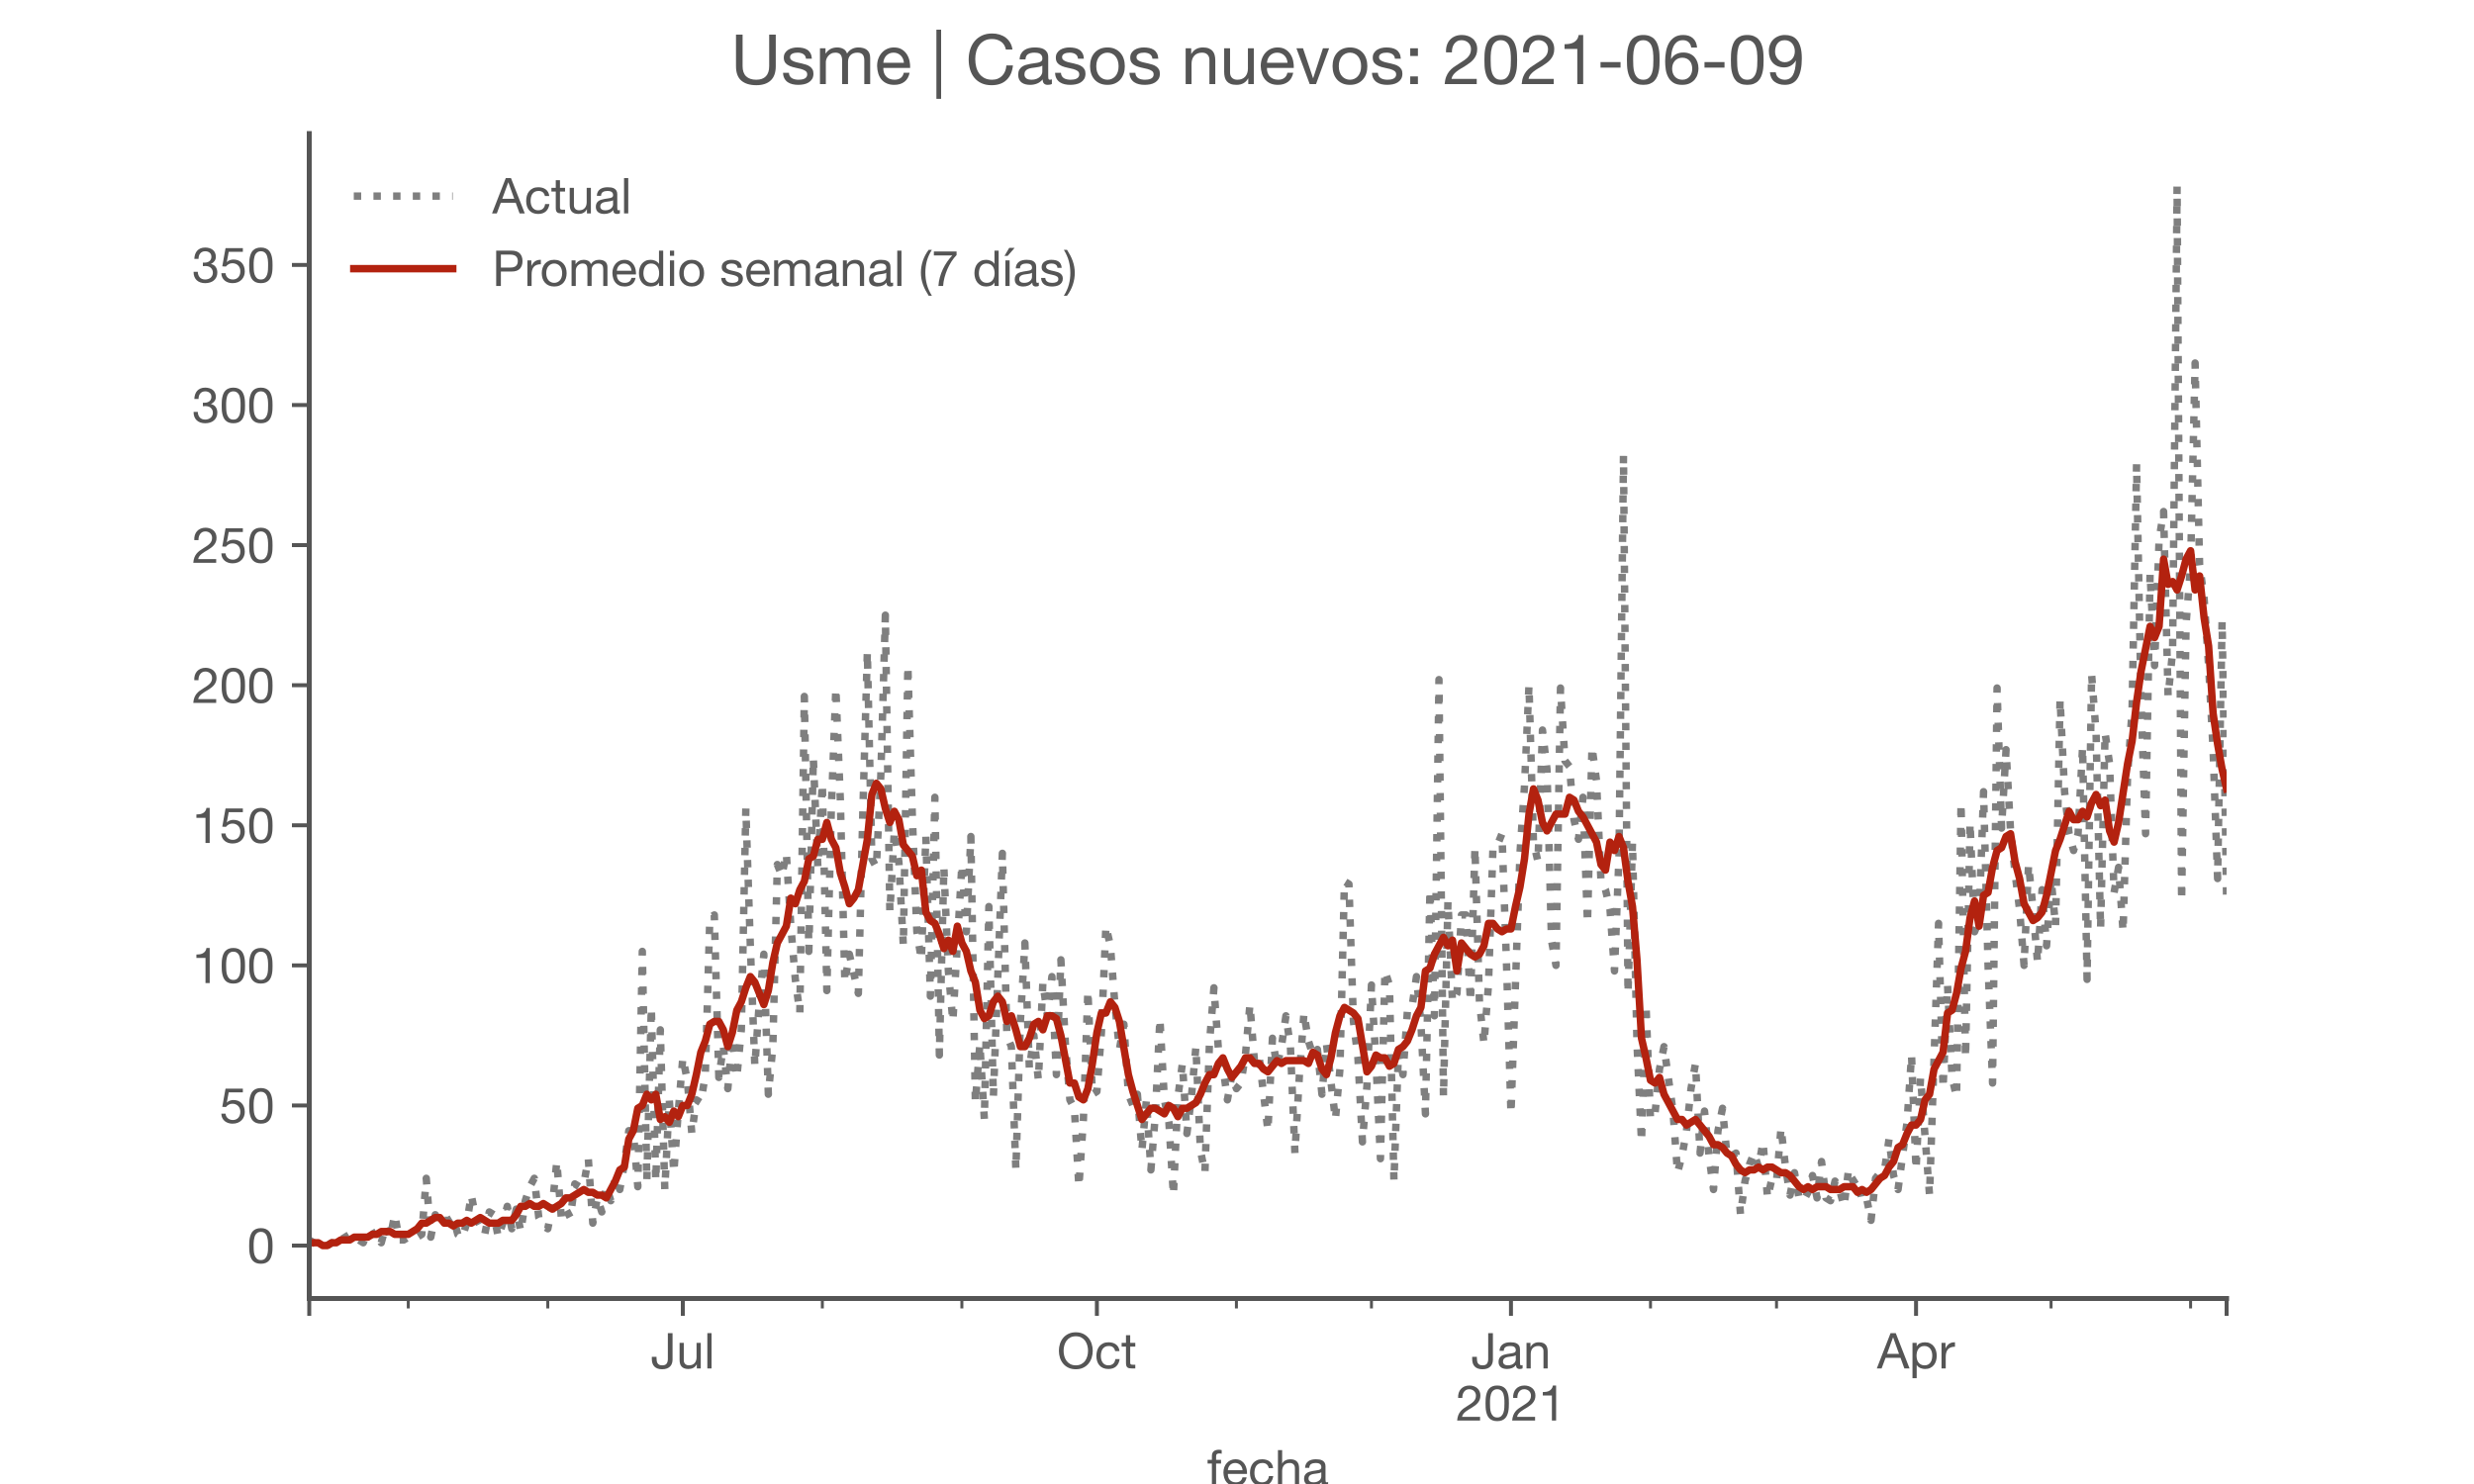 <?xml version="1.0" encoding="utf-8" standalone="no"?>
<!DOCTYPE svg PUBLIC "-//W3C//DTD SVG 1.1//EN"
  "http://www.w3.org/Graphics/SVG/1.1/DTD/svg11.dtd">
<!-- Created with matplotlib (https://matplotlib.org/) -->
<svg height="300pt" version="1.1" viewBox="0 0 500 300" width="500pt" xmlns="http://www.w3.org/2000/svg" xmlns:xlink="http://www.w3.org/1999/xlink">
 <defs>
  <style type="text/css">*{stroke-linecap:butt;stroke-linejoin:round;}</style>
 </defs>
 <g id="figure_1">
  <g id="patch_1">
   <path d="M 0 300 
L 500 300 
L 500 0 
L 0 0 
z
" style="fill:#ffffff;"/>
  </g>
  <g id="axes_1">
   <g id="patch_2">
    <path d="M 62.5 262.5 
L 450 262.5 
L 450 27 
L 62.5 27 
z
" style="fill:#ffffff;"/>
   </g>
   <g id="matplotlib.axis_1">
    <g id="xtick_1">
     <g id="line2d_1">
      <defs>
       <path d="M 0 0 
L 0 3.5 
" id="mc9c5b7febe" style="stroke:#555555;stroke-width:0.8;"/>
      </defs>
      <g>
       <use style="fill:#555555;stroke:#555555;stroke-width:0.8;" x="62.5" xlink:href="#mc9c5b7febe" y="262.5"/>
      </g>
     </g>
    </g>
    <g id="xtick_2">
     <g id="line2d_2">
      <g>
       <use style="fill:#555555;stroke:#555555;stroke-width:0.8;" x="137.999" xlink:href="#mc9c5b7febe" y="262.5"/>
      </g>
     </g>
     <g id="text_1">
      <!-- Jul -->
      <g style="fill:#555555;" transform="translate(131.514 276.641)scale(0.1 -0.1)">
       <defs>
        <path d="M 44.094 17.797 
L 44.094 71.406 
L 34.594 71.406 
L 34.594 19.203 
Q 34.594 13.297 32.141 9.797 
Q 29.703 6.297 23.203 6.297 
Q 19.703 6.297 17.453 7.344 
Q 15.203 8.406 13.953 10.297 
Q 12.703 12.203 12.203 14.797 
Q 11.703 17.406 11.703 20.5 
L 11.703 23.5 
L 2.203 23.5 
L 2.203 19.094 
Q 2.203 8.906 7.594 3.656 
Q 13 -1.594 23 -1.594 
Q 29 -1.594 33.047 0.047 
Q 37.094 1.703 39.547 4.453 
Q 42 7.203 43.047 10.703 
Q 44.094 14.203 44.094 17.797 
z
" id="HelveticaNeue-74"/>
        <path d="M 49.203 0 
L 49.203 51.703 
L 40.703 51.703 
L 40.703 22.5 
Q 40.703 19 39.75 16.047 
Q 38.797 13.094 36.891 10.891 
Q 35 8.703 32.141 7.5 
Q 29.297 6.297 25.406 6.297 
Q 20.5 6.297 17.703 9.094 
Q 14.906 11.906 14.906 16.703 
L 14.906 51.703 
L 6.406 51.703 
L 6.406 17.703 
Q 6.406 13.5 7.25 10.047 
Q 8.094 6.594 10.188 4.094 
Q 12.297 1.594 15.688 0.25 
Q 19.094 -1.094 24.203 -1.094 
Q 29.906 -1.094 34.094 1.156 
Q 38.297 3.406 41 8.203 
L 41.203 8.203 
L 41.203 0 
z
" id="HelveticaNeue-117"/>
        <path d="M 6.906 71.406 
L 6.906 0 
L 15.406 0 
L 15.406 71.406 
z
" id="HelveticaNeue-108"/>
       </defs>
       <use xlink:href="#HelveticaNeue-74"/>
       <use x="51.9" xlink:href="#HelveticaNeue-117"/>
       <use x="107.5" xlink:href="#HelveticaNeue-108"/>
      </g>
     </g>
    </g>
    <g id="xtick_3">
     <g id="line2d_3">
      <g>
       <use style="fill:#555555;stroke:#555555;stroke-width:0.8;" x="221.684" xlink:href="#mc9c5b7febe" y="262.5"/>
      </g>
     </g>
     <g id="text_2">
      <!-- Oct -->
      <g style="fill:#555555;" transform="translate(213.624 276.641)scale(0.1 -0.1)">
       <defs>
        <path d="M 13.297 35.703 
Q 13.297 41.094 14.688 46.344 
Q 16.094 51.594 19.094 55.797 
Q 22.094 60 26.797 62.547 
Q 31.5 65.094 38 65.094 
Q 44.5 65.094 49.203 62.547 
Q 53.906 60 56.906 55.797 
Q 59.906 51.594 61.297 46.344 
Q 62.703 41.094 62.703 35.703 
Q 62.703 30.297 61.297 25.047 
Q 59.906 19.797 56.906 15.594 
Q 53.906 11.406 49.203 8.844 
Q 44.5 6.297 38 6.297 
Q 31.5 6.297 26.797 8.844 
Q 22.094 11.406 19.094 15.594 
Q 16.094 19.797 14.688 25.047 
Q 13.297 30.297 13.297 35.703 
z
M 3.797 35.703 
Q 3.797 28.406 5.938 21.656 
Q 8.094 14.906 12.391 9.703 
Q 16.703 4.5 23.094 1.453 
Q 29.5 -1.594 38 -1.594 
Q 46.5 -1.594 52.891 1.453 
Q 59.297 4.5 63.594 9.703 
Q 67.906 14.906 70.047 21.656 
Q 72.203 28.406 72.203 35.703 
Q 72.203 43 70.047 49.75 
Q 67.906 56.5 63.594 61.703 
Q 59.297 66.906 52.891 70 
Q 46.5 73.094 38 73.094 
Q 29.5 73.094 23.094 70 
Q 16.703 66.906 12.391 61.703 
Q 8.094 56.5 5.938 49.75 
Q 3.797 43 3.797 35.703 
z
" id="HelveticaNeue-79"/>
        <path d="M 41.5 35.094 
L 50.297 35.094 
Q 49.797 39.703 47.891 43.047 
Q 46 46.406 43.047 48.594 
Q 40.094 50.797 36.25 51.844 
Q 32.406 52.906 28 52.906 
Q 21.906 52.906 17.297 50.75 
Q 12.703 48.594 9.641 44.844 
Q 6.594 41.094 5.094 36.047 
Q 3.594 31 3.594 25.203 
Q 3.594 19.406 5.141 14.547 
Q 6.703 9.703 9.75 6.203 
Q 12.797 2.703 17.344 0.797 
Q 21.906 -1.094 27.797 -1.094 
Q 37.703 -1.094 43.453 4.094 
Q 49.203 9.297 50.594 18.906 
L 41.906 18.906 
Q 41.094 12.906 37.547 9.594 
Q 34 6.297 27.703 6.297 
Q 23.703 6.297 20.797 7.891 
Q 17.906 9.5 16.094 12.141 
Q 14.297 14.797 13.438 18.188 
Q 12.594 21.594 12.594 25.203 
Q 12.594 29.094 13.391 32.75 
Q 14.203 36.406 16.047 39.203 
Q 17.906 42 21 43.703 
Q 24.094 45.406 28.703 45.406 
Q 34.094 45.406 37.297 42.703 
Q 40.5 40 41.5 35.094 
z
" id="HelveticaNeue-99"/>
        <path d="M 18.203 51.703 
L 18.203 67.203 
L 9.703 67.203 
L 9.703 51.703 
L 0.906 51.703 
L 0.906 44.203 
L 9.703 44.203 
L 9.703 11.297 
Q 9.703 7.703 10.391 5.5 
Q 11.094 3.297 12.547 2.094 
Q 14 0.906 16.344 0.453 
Q 18.703 0 22 0 
L 28.5 0 
L 28.5 7.5 
L 24.594 7.5 
Q 22.594 7.5 21.344 7.641 
Q 20.094 7.797 19.391 8.297 
Q 18.703 8.797 18.453 9.688 
Q 18.203 10.594 18.203 12.094 
L 18.203 44.203 
L 28.5 44.203 
L 28.5 51.703 
z
" id="HelveticaNeue-116"/>
       </defs>
       <use xlink:href="#HelveticaNeue-79"/>
       <use x="76" xlink:href="#HelveticaNeue-99"/>
       <use x="129.7" xlink:href="#HelveticaNeue-116"/>
      </g>
     </g>
    </g>
    <g id="xtick_4">
     <g id="line2d_4">
      <g>
       <use style="fill:#555555;stroke:#555555;stroke-width:0.8;" x="305.37" xlink:href="#mc9c5b7febe" y="262.5"/>
      </g>
     </g>
     <g id="text_3">
      <!-- Jan -->
      <g style="fill:#555555;" transform="translate(297.31 276.641)scale(0.1 -0.1)">
       <defs>
        <path d="M 52.203 0.203 
Q 50 -1.094 46.094 -1.094 
Q 42.797 -1.094 40.844 0.75 
Q 38.906 2.594 38.906 6.797 
Q 35.406 2.594 30.75 0.75 
Q 26.094 -1.094 20.703 -1.094 
Q 17.203 -1.094 14.047 -0.297 
Q 10.906 0.5 8.594 2.203 
Q 6.297 3.906 4.938 6.656 
Q 3.594 9.406 3.594 13.297 
Q 3.594 17.703 5.094 20.5 
Q 6.594 23.297 9.047 25.047 
Q 11.5 26.797 14.641 27.688 
Q 17.797 28.594 21.094 29.203 
Q 24.594 29.906 27.75 30.25 
Q 30.906 30.594 33.297 31.25 
Q 35.703 31.906 37.094 33.156 
Q 38.5 34.406 38.5 36.797 
Q 38.5 39.594 37.453 41.297 
Q 36.406 43 34.75 43.891 
Q 33.094 44.797 31.047 45.094 
Q 29 45.406 27 45.406 
Q 21.594 45.406 18 43.344 
Q 14.406 41.297 14.094 35.594 
L 5.594 35.594 
Q 5.797 40.406 7.594 43.703 
Q 9.406 47 12.406 49.047 
Q 15.406 51.094 19.25 52 
Q 23.094 52.906 27.5 52.906 
Q 31 52.906 34.453 52.406 
Q 37.906 51.906 40.703 50.344 
Q 43.5 48.797 45.203 46 
Q 46.906 43.203 46.906 38.703 
L 46.906 12.094 
Q 46.906 9.094 47.25 7.688 
Q 47.594 6.297 49.594 6.297 
Q 50.703 6.297 52.203 6.797 
z
M 38.406 26.703 
Q 36.797 25.5 34.188 24.953 
Q 31.594 24.406 28.75 24.047 
Q 25.906 23.703 23 23.25 
Q 20.094 22.797 17.797 21.797 
Q 15.5 20.797 14.047 18.938 
Q 12.594 17.094 12.594 13.906 
Q 12.594 11.797 13.438 10.344 
Q 14.297 8.906 15.641 8 
Q 17 7.094 18.797 6.688 
Q 20.594 6.297 22.594 6.297 
Q 26.797 6.297 29.797 7.438 
Q 32.797 8.594 34.688 10.344 
Q 36.594 12.094 37.5 14.141 
Q 38.406 16.203 38.406 18 
z
" id="HelveticaNeue-97"/>
        <path d="M 6.406 51.703 
L 6.406 0 
L 14.906 0 
L 14.906 29.203 
Q 14.906 32.703 15.844 35.641 
Q 16.797 38.594 18.688 40.797 
Q 20.594 43 23.438 44.203 
Q 26.297 45.406 30.203 45.406 
Q 35.094 45.406 37.891 42.594 
Q 40.703 39.797 40.703 35 
L 40.703 0 
L 49.203 0 
L 49.203 34 
Q 49.203 38.203 48.344 41.641 
Q 47.5 45.094 45.391 47.594 
Q 43.297 50.094 39.891 51.5 
Q 36.5 52.906 31.406 52.906 
Q 19.906 52.906 14.594 43.5 
L 14.406 43.5 
L 14.406 51.703 
z
" id="HelveticaNeue-110"/>
       </defs>
       <use xlink:href="#HelveticaNeue-74"/>
       <use x="51.9" xlink:href="#HelveticaNeue-97"/>
       <use x="105.6" xlink:href="#HelveticaNeue-110"/>
      </g>
      <!-- 2021 -->
      <g style="fill:#555555;" transform="translate(294.251 287.18)scale(0.1 -0.1)">
       <defs>
        <path d="M 4.406 45.797 
L 12.906 45.797 
Q 12.797 49 13.547 52.141 
Q 14.297 55.297 16 57.797 
Q 17.703 60.297 20.344 61.844 
Q 23 63.406 26.703 63.406 
Q 29.5 63.406 32 62.5 
Q 34.5 61.594 36.344 59.891 
Q 38.203 58.203 39.297 55.844 
Q 40.406 53.5 40.406 50.594 
Q 40.406 46.906 39.25 44.094 
Q 38.094 41.297 35.844 38.891 
Q 33.594 36.5 30.188 34.141 
Q 26.797 31.797 22.297 29 
Q 18.594 26.797 15.188 24.297 
Q 11.797 21.797 9.094 18.5 
Q 6.406 15.203 4.656 10.75 
Q 2.906 6.297 2.406 0 
L 48.703 0 
L 48.703 7.5 
L 12.297 7.5 
Q 12.906 10.797 14.844 13.344 
Q 16.797 15.906 19.547 18.094 
Q 22.297 20.297 25.594 22.25 
Q 28.906 24.203 32.203 26.203 
Q 35.5 28.297 38.594 30.594 
Q 41.703 32.906 44.094 35.75 
Q 46.5 38.594 47.953 42.188 
Q 49.406 45.797 49.406 50.5 
Q 49.406 55.5 47.656 59.297 
Q 45.906 63.094 42.906 65.641 
Q 39.906 68.203 35.844 69.547 
Q 31.797 70.906 27.203 70.906 
Q 21.594 70.906 17.188 69 
Q 12.797 67.094 9.844 63.75 
Q 6.906 60.406 5.5 55.797 
Q 4.094 51.203 4.406 45.797 
z
" id="HelveticaNeue-50"/>
        <path d="M 13.203 34.906 
Q 13.203 37.5 13.25 40.641 
Q 13.297 43.797 13.75 46.938 
Q 14.203 50.094 15.047 53.094 
Q 15.906 56.094 17.547 58.344 
Q 19.203 60.594 21.703 62 
Q 24.203 63.406 27.797 63.406 
Q 31.406 63.406 33.906 62 
Q 36.406 60.594 38.047 58.344 
Q 39.703 56.094 40.547 53.094 
Q 41.406 50.094 41.844 46.938 
Q 42.297 43.797 42.344 40.641 
Q 42.406 37.5 42.406 34.906 
Q 42.406 30.906 42.156 25.953 
Q 41.906 21 40.547 16.641 
Q 39.203 12.297 36.203 9.297 
Q 33.203 6.297 27.797 6.297 
Q 22.406 6.297 19.406 9.297 
Q 16.406 12.297 15.047 16.641 
Q 13.703 21 13.453 25.953 
Q 13.203 30.906 13.203 34.906 
z
M 4.203 34.797 
Q 4.203 30.906 4.391 26.703 
Q 4.594 22.5 5.391 18.5 
Q 6.203 14.5 7.703 10.953 
Q 9.203 7.406 11.797 4.703 
Q 14.406 2 18.344 0.453 
Q 22.297 -1.094 27.797 -1.094 
Q 33.406 -1.094 37.297 0.453 
Q 41.203 2 43.797 4.703 
Q 46.406 7.406 47.906 10.953 
Q 49.406 14.5 50.203 18.5 
Q 51 22.5 51.203 26.703 
Q 51.406 30.906 51.406 34.797 
Q 51.406 38.703 51.203 42.891 
Q 51 47.094 50.203 51.094 
Q 49.406 55.094 47.906 58.688 
Q 46.406 62.297 43.797 65 
Q 41.203 67.703 37.25 69.297 
Q 33.297 70.906 27.797 70.906 
Q 22.297 70.906 18.344 69.297 
Q 14.406 67.703 11.797 65 
Q 9.203 62.297 7.703 58.688 
Q 6.203 55.094 5.391 51.094 
Q 4.594 47.094 4.391 42.891 
Q 4.203 38.703 4.203 34.797 
z
" id="HelveticaNeue-48"/>
        <path d="M 35.594 0 
L 35.594 70.906 
L 29.094 70.906 
Q 28.406 66.906 26.5 64.297 
Q 24.594 61.703 21.844 60.203 
Q 19.094 58.703 15.688 58.141 
Q 12.297 57.594 8.703 57.594 
L 8.703 50.797 
L 27.094 50.797 
L 27.094 0 
z
" id="HelveticaNeue-49"/>
       </defs>
       <use xlink:href="#HelveticaNeue-50"/>
       <use x="55.6" xlink:href="#HelveticaNeue-48"/>
       <use x="111.2" xlink:href="#HelveticaNeue-50"/>
       <use x="166.8" xlink:href="#HelveticaNeue-49"/>
      </g>
     </g>
    </g>
    <g id="xtick_5">
     <g id="line2d_5">
      <g>
       <use style="fill:#555555;stroke:#555555;stroke-width:0.8;" x="387.236" xlink:href="#mc9c5b7febe" y="262.5"/>
      </g>
     </g>
     <g id="text_4">
      <!-- Apr -->
      <g style="fill:#555555;" transform="translate(379.366 276.641)scale(0.1 -0.1)">
       <defs>
        <path d="M 20.094 29.5 
L 32.203 62.797 
L 32.406 62.797 
L 44.297 29.5 
z
M 27.203 71.406 
L -0.594 0 
L 9.094 0 
L 17.094 21.5 
L 47.297 21.5 
L 55.094 0 
L 65.594 0 
L 37.703 71.406 
z
" id="HelveticaNeue-65"/>
        <path d="M 6.703 51.703 
L 6.703 -19.703 
L 15.203 -19.703 
L 15.203 6.906 
L 15.406 6.906 
Q 16.797 4.594 18.844 3.047 
Q 20.906 1.5 23.203 0.594 
Q 25.5 -0.297 27.844 -0.688 
Q 30.203 -1.094 32.094 -1.094 
Q 38 -1.094 42.453 1 
Q 46.906 3.094 49.844 6.75 
Q 52.797 10.406 54.25 15.297 
Q 55.703 20.203 55.703 25.703 
Q 55.703 31.203 54.203 36.094 
Q 52.703 41 49.75 44.75 
Q 46.797 48.5 42.344 50.703 
Q 37.906 52.906 31.906 52.906 
Q 26.5 52.906 22 50.953 
Q 17.5 49 15.406 44.703 
L 15.203 44.703 
L 15.203 51.703 
z
M 46.703 26.297 
Q 46.703 22.5 45.891 18.891 
Q 45.094 15.297 43.297 12.5 
Q 41.5 9.703 38.547 8 
Q 35.594 6.297 31.203 6.297 
Q 26.797 6.297 23.688 7.938 
Q 20.594 9.594 18.641 12.297 
Q 16.703 15 15.797 18.547 
Q 14.906 22.094 14.906 25.906 
Q 14.906 29.5 15.75 33 
Q 16.594 36.5 18.5 39.25 
Q 20.406 42 23.406 43.703 
Q 26.406 45.406 30.703 45.406 
Q 34.797 45.406 37.844 43.797 
Q 40.906 42.203 42.844 39.5 
Q 44.797 36.797 45.75 33.344 
Q 46.703 29.906 46.703 26.297 
z
" id="HelveticaNeue-112"/>
        <path d="M 6.094 51.703 
L 6.094 0 
L 14.594 0 
L 14.594 23 
Q 14.594 28 15.594 31.844 
Q 16.594 35.703 18.797 38.391 
Q 21 41.094 24.594 42.5 
Q 28.203 43.906 33.297 43.906 
L 33.297 52.906 
Q 26.406 53.094 21.906 50.094 
Q 17.406 47.094 14.297 40.797 
L 14.094 40.797 
L 14.094 51.703 
z
" id="HelveticaNeue-114"/>
       </defs>
       <use xlink:href="#HelveticaNeue-65"/>
       <use x="64.8" xlink:href="#HelveticaNeue-112"/>
       <use x="124.1" xlink:href="#HelveticaNeue-114"/>
      </g>
     </g>
    </g>
    <g id="xtick_6">
     <g id="line2d_6">
      <g>
       <use style="fill:#555555;stroke:#555555;stroke-width:0.8;" x="450" xlink:href="#mc9c5b7febe" y="262.5"/>
      </g>
     </g>
    </g>
    <g id="xtick_7">
     <g id="line2d_7">
      <defs>
       <path d="M 0 0 
L 0 2 
" id="mb8aae14314" style="stroke:#555555;stroke-width:0.6;"/>
      </defs>
      <g>
       <use style="fill:#555555;stroke:#555555;stroke-width:0.6;" x="82.512" xlink:href="#mb8aae14314" y="262.5"/>
      </g>
     </g>
    </g>
    <g id="xtick_8">
     <g id="line2d_8">
      <g>
       <use style="fill:#555555;stroke:#555555;stroke-width:0.6;" x="110.71" xlink:href="#mb8aae14314" y="262.5"/>
      </g>
     </g>
    </g>
    <g id="xtick_9">
     <g id="line2d_9">
      <g>
       <use style="fill:#555555;stroke:#555555;stroke-width:0.6;" x="166.197" xlink:href="#mb8aae14314" y="262.5"/>
      </g>
     </g>
    </g>
    <g id="xtick_10">
     <g id="line2d_10">
      <g>
       <use style="fill:#555555;stroke:#555555;stroke-width:0.6;" x="194.396" xlink:href="#mb8aae14314" y="262.5"/>
      </g>
     </g>
    </g>
    <g id="xtick_11">
     <g id="line2d_11">
      <g>
       <use style="fill:#555555;stroke:#555555;stroke-width:0.6;" x="249.883" xlink:href="#mb8aae14314" y="262.5"/>
      </g>
     </g>
    </g>
    <g id="xtick_12">
     <g id="line2d_12">
      <g>
       <use style="fill:#555555;stroke:#555555;stroke-width:0.6;" x="277.171" xlink:href="#mb8aae14314" y="262.5"/>
      </g>
     </g>
    </g>
    <g id="xtick_13">
     <g id="line2d_13">
      <g>
       <use style="fill:#555555;stroke:#555555;stroke-width:0.6;" x="333.568" xlink:href="#mb8aae14314" y="262.5"/>
      </g>
     </g>
    </g>
    <g id="xtick_14">
     <g id="line2d_14">
      <g>
       <use style="fill:#555555;stroke:#555555;stroke-width:0.6;" x="359.038" xlink:href="#mb8aae14314" y="262.5"/>
      </g>
     </g>
    </g>
    <g id="xtick_15">
     <g id="line2d_15">
      <g>
       <use style="fill:#555555;stroke:#555555;stroke-width:0.6;" x="414.525" xlink:href="#mb8aae14314" y="262.5"/>
      </g>
     </g>
    </g>
    <g id="xtick_16">
     <g id="line2d_16">
      <g>
       <use style="fill:#555555;stroke:#555555;stroke-width:0.6;" x="442.723" xlink:href="#mb8aae14314" y="262.5"/>
      </g>
     </g>
    </g>
    <g id="text_5">
     <!-- fecha -->
     <g style="fill:#555555;" transform="translate(243.935 300.291)scale(0.1 -0.1)">
      <defs>
       <path d="M 9.906 44.203 
L 9.906 0 
L 18.406 0 
L 18.406 44.203 
L 28.406 44.203 
L 28.406 51.703 
L 18.406 51.703 
L 18.406 58.906 
Q 18.406 62.297 20.094 63.5 
Q 21.797 64.703 24.906 64.703 
Q 26 64.703 27.297 64.547 
Q 28.594 64.406 29.703 64 
L 29.703 71.406 
Q 28.5 71.797 26.953 72 
Q 25.406 72.203 24.203 72.203 
Q 17.203 72.203 13.547 68.953 
Q 9.906 65.703 9.906 59.406 
L 9.906 51.703 
L 1.203 51.703 
L 1.203 44.203 
z
" id="HelveticaNeue-102"/>
       <path d="M 42.297 30.797 
L 12.594 30.797 
Q 12.797 33.797 13.891 36.438 
Q 15 39.094 16.891 41.094 
Q 18.797 43.094 21.438 44.25 
Q 24.094 45.406 27.406 45.406 
Q 30.594 45.406 33.25 44.25 
Q 35.906 43.094 37.844 41.141 
Q 39.797 39.203 40.938 36.5 
Q 42.094 33.797 42.297 30.797 
z
M 50.5 16.406 
L 42.094 16.406 
Q 41 11.297 37.547 8.797 
Q 34.094 6.297 28.703 6.297 
Q 24.5 6.297 21.391 7.688 
Q 18.297 9.094 16.297 11.438 
Q 14.297 13.797 13.391 16.844 
Q 12.5 19.906 12.594 23.297 
L 51.297 23.297 
Q 51.5 28 50.453 33.203 
Q 49.406 38.406 46.656 42.797 
Q 43.906 47.203 39.344 50.047 
Q 34.797 52.906 27.906 52.906 
Q 22.594 52.906 18.141 50.906 
Q 13.703 48.906 10.453 45.297 
Q 7.203 41.703 5.391 36.797 
Q 3.594 31.906 3.594 26 
Q 3.797 20.094 5.344 15.094 
Q 6.906 10.094 10 6.5 
Q 13.094 2.906 17.641 0.906 
Q 22.203 -1.094 28.406 -1.094 
Q 37.203 -1.094 43 3.297 
Q 48.797 7.703 50.5 16.406 
z
" id="HelveticaNeue-101"/>
       <path d="M 6.406 71.406 
L 6.406 0 
L 14.906 0 
L 14.906 29.203 
Q 14.906 32.703 15.844 35.641 
Q 16.797 38.594 18.688 40.797 
Q 20.594 43 23.438 44.203 
Q 26.297 45.406 30.203 45.406 
Q 35.094 45.406 37.891 42.594 
Q 40.703 39.797 40.703 35 
L 40.703 0 
L 49.203 0 
L 49.203 34 
Q 49.203 38.203 48.344 41.641 
Q 47.5 45.094 45.391 47.594 
Q 43.297 50.094 39.891 51.5 
Q 36.5 52.906 31.406 52.906 
Q 29.094 52.906 26.641 52.406 
Q 24.203 51.906 21.953 50.844 
Q 19.703 49.797 17.891 48.141 
Q 16.094 46.5 15.094 44.094 
L 14.906 44.094 
L 14.906 71.406 
z
" id="HelveticaNeue-104"/>
      </defs>
      <use xlink:href="#HelveticaNeue-102"/>
      <use x="29.6" xlink:href="#HelveticaNeue-101"/>
      <use x="83.3" xlink:href="#HelveticaNeue-99"/>
      <use x="137" xlink:href="#HelveticaNeue-104"/>
      <use x="192.6" xlink:href="#HelveticaNeue-97"/>
     </g>
    </g>
   </g>
   <g id="matplotlib.axis_2">
    <g id="ytick_1">
     <g id="line2d_17">
      <defs>
       <path d="M 0 0 
L -3.5 0 
" id="m1a97a6023d" style="stroke:#555555;stroke-width:0.8;"/>
      </defs>
      <g>
       <use style="fill:#555555;stroke:#555555;stroke-width:0.8;" x="62.5" xlink:href="#m1a97a6023d" y="251.795"/>
      </g>
     </g>
     <g id="text_6">
      <!-- 0 -->
      <g style="fill:#555555;" transform="translate(49.941 255.366)scale(0.1 -0.1)">
       <use xlink:href="#HelveticaNeue-48"/>
      </g>
     </g>
    </g>
    <g id="ytick_2">
     <g id="line2d_18">
      <g>
       <use style="fill:#555555;stroke:#555555;stroke-width:0.8;" x="62.5" xlink:href="#m1a97a6023d" y="223.477"/>
      </g>
     </g>
     <g id="text_7">
      <!-- 50 -->
      <g style="fill:#555555;" transform="translate(44.381 227.047)scale(0.1 -0.1)">
       <defs>
        <path d="M 47 62.203 
L 47 69.703 
L 12 69.703 
L 5.406 32.906 
L 12.703 32.5 
Q 15.203 35.5 18.453 37.344 
Q 21.703 39.203 25.906 39.203 
Q 29.5 39.203 32.453 38 
Q 35.406 36.797 37.5 34.641 
Q 39.594 32.5 40.75 29.547 
Q 41.906 26.594 41.906 23.094 
Q 41.906 18.906 40.703 15.75 
Q 39.5 12.594 37.453 10.5 
Q 35.406 8.406 32.656 7.344 
Q 29.906 6.297 26.906 6.297 
Q 23.703 6.297 21.047 7.25 
Q 18.406 8.203 16.453 9.953 
Q 14.5 11.703 13.344 14.047 
Q 12.203 16.406 12 19.094 
L 3.5 19.094 
Q 3.594 14.297 5.391 10.5 
Q 7.203 6.703 10.297 4.141 
Q 13.406 1.594 17.453 0.25 
Q 21.5 -1.094 26.094 -1.094 
Q 32.297 -1.094 36.938 0.844 
Q 41.594 2.797 44.688 6.094 
Q 47.797 9.406 49.344 13.656 
Q 50.906 17.906 50.906 22.406 
Q 50.906 28.5 49.094 33.047 
Q 47.297 37.594 44.188 40.641 
Q 41.094 43.703 36.891 45.203 
Q 32.703 46.703 28 46.703 
Q 24.406 46.703 20.75 45.453 
Q 17.094 44.203 14.797 41.594 
L 14.594 41.797 
L 18.406 62.203 
z
" id="HelveticaNeue-53"/>
       </defs>
       <use xlink:href="#HelveticaNeue-53"/>
       <use x="55.6" xlink:href="#HelveticaNeue-48"/>
      </g>
     </g>
    </g>
    <g id="ytick_3">
     <g id="line2d_19">
      <g>
       <use style="fill:#555555;stroke:#555555;stroke-width:0.8;" x="62.5" xlink:href="#m1a97a6023d" y="195.158"/>
      </g>
     </g>
     <g id="text_8">
      <!-- 100 -->
      <g style="fill:#555555;" transform="translate(38.822 198.728)scale(0.1 -0.1)">
       <use xlink:href="#HelveticaNeue-49"/>
       <use x="55.6" xlink:href="#HelveticaNeue-48"/>
       <use x="111.2" xlink:href="#HelveticaNeue-48"/>
      </g>
     </g>
    </g>
    <g id="ytick_4">
     <g id="line2d_20">
      <g>
       <use style="fill:#555555;stroke:#555555;stroke-width:0.8;" x="62.5" xlink:href="#m1a97a6023d" y="166.839"/>
      </g>
     </g>
     <g id="text_9">
      <!-- 150 -->
      <g style="fill:#555555;" transform="translate(38.822 170.409)scale(0.1 -0.1)">
       <use xlink:href="#HelveticaNeue-49"/>
       <use x="55.6" xlink:href="#HelveticaNeue-53"/>
       <use x="111.2" xlink:href="#HelveticaNeue-48"/>
      </g>
     </g>
    </g>
    <g id="ytick_5">
     <g id="line2d_21">
      <g>
       <use style="fill:#555555;stroke:#555555;stroke-width:0.8;" x="62.5" xlink:href="#m1a97a6023d" y="138.52"/>
      </g>
     </g>
     <g id="text_10">
      <!-- 200 -->
      <g style="fill:#555555;" transform="translate(38.822 142.09)scale(0.1 -0.1)">
       <use xlink:href="#HelveticaNeue-50"/>
       <use x="55.6" xlink:href="#HelveticaNeue-48"/>
       <use x="111.2" xlink:href="#HelveticaNeue-48"/>
      </g>
     </g>
    </g>
    <g id="ytick_6">
     <g id="line2d_22">
      <g>
       <use style="fill:#555555;stroke:#555555;stroke-width:0.8;" x="62.5" xlink:href="#m1a97a6023d" y="110.201"/>
      </g>
     </g>
     <g id="text_11">
      <!-- 250 -->
      <g style="fill:#555555;" transform="translate(38.822 113.771)scale(0.1 -0.1)">
       <use xlink:href="#HelveticaNeue-50"/>
       <use x="55.6" xlink:href="#HelveticaNeue-53"/>
       <use x="111.2" xlink:href="#HelveticaNeue-48"/>
      </g>
     </g>
    </g>
    <g id="ytick_7">
     <g id="line2d_23">
      <g>
       <use style="fill:#555555;stroke:#555555;stroke-width:0.8;" x="62.5" xlink:href="#m1a97a6023d" y="81.882"/>
      </g>
     </g>
     <g id="text_12">
      <!-- 300 -->
      <g style="fill:#555555;" transform="translate(38.822 85.452)scale(0.1 -0.1)">
       <defs>
        <path d="M 21.797 40.5 
L 21.797 33.297 
Q 24.203 33.594 26.906 33.594 
Q 30.094 33.594 32.844 32.75 
Q 35.594 31.906 37.594 30.156 
Q 39.594 28.406 40.797 25.844 
Q 42 23.297 42 20 
Q 42 16.797 40.75 14.25 
Q 39.5 11.703 37.391 9.953 
Q 35.297 8.203 32.5 7.25 
Q 29.703 6.297 26.594 6.297 
Q 19.297 6.297 15.5 10.641 
Q 11.703 15 11.5 21.906 
L 3 21.906 
Q 2.906 16.406 4.547 12.094 
Q 6.203 7.797 9.297 4.844 
Q 12.406 1.906 16.797 0.406 
Q 21.203 -1.094 26.594 -1.094 
Q 31.594 -1.094 36.047 0.25 
Q 40.5 1.594 43.797 4.297 
Q 47.094 7 49.047 11.047 
Q 51 15.094 51 20.406 
Q 51 26.797 47.844 31.5 
Q 44.703 36.203 38.203 37.594 
L 38.203 37.797 
Q 42.406 39.703 45.203 43.391 
Q 48 47.094 48 51.906 
Q 48 56.797 46.344 60.391 
Q 44.703 64 41.797 66.297 
Q 38.906 68.594 34.953 69.75 
Q 31 70.906 26.406 70.906 
Q 21.094 70.906 17.047 69.203 
Q 13 67.5 10.297 64.5 
Q 7.594 61.5 6.141 57.297 
Q 4.703 53.094 4.5 48 
L 13 48 
Q 13 51.094 13.797 53.891 
Q 14.594 56.703 16.25 58.797 
Q 17.906 60.906 20.453 62.156 
Q 23 63.406 26.406 63.406 
Q 31.797 63.406 35.391 60.547 
Q 39 57.703 39 52 
Q 39 49.203 37.891 47 
Q 36.797 44.797 34.938 43.344 
Q 33.094 41.906 30.641 41.156 
Q 28.203 40.406 25.5 40.406 
L 23.703 40.406 
Q 23.203 40.406 22.703 40.406 
Q 22.297 40.406 21.797 40.5 
z
" id="HelveticaNeue-51"/>
       </defs>
       <use xlink:href="#HelveticaNeue-51"/>
       <use x="55.6" xlink:href="#HelveticaNeue-48"/>
       <use x="111.2" xlink:href="#HelveticaNeue-48"/>
      </g>
     </g>
    </g>
    <g id="ytick_8">
     <g id="line2d_24">
      <g>
       <use style="fill:#555555;stroke:#555555;stroke-width:0.8;" x="62.5" xlink:href="#m1a97a6023d" y="53.563"/>
      </g>
     </g>
     <g id="text_13">
      <!-- 350 -->
      <g style="fill:#555555;" transform="translate(38.822 57.133)scale(0.1 -0.1)">
       <use xlink:href="#HelveticaNeue-51"/>
       <use x="55.6" xlink:href="#HelveticaNeue-53"/>
       <use x="111.2" xlink:href="#HelveticaNeue-48"/>
      </g>
     </g>
    </g>
   </g>
   <g id="line2d_25">
    <path clip-path="url(#pdc17ad0d5f)" d="M 62.5 250.663 
L 64.319 251.795 
L 66.138 251.795 
L 67.048 251.229 
L 67.958 251.795 
L 68.867 250.663 
L 70.687 249.53 
L 73.415 251.229 
L 74.325 248.964 
L 75.235 249.53 
L 76.144 248.964 
L 77.054 251.229 
L 77.964 247.831 
L 78.873 250.096 
L 79.783 245.565 
L 80.692 250.663 
L 81.602 250.663 
L 82.512 250.096 
L 84.331 250.096 
L 85.241 249.53 
L 86.15 238.202 
L 87.06 250.096 
L 87.969 245.565 
L 88.879 247.264 
L 89.789 246.698 
L 90.698 246.698 
L 91.608 246.132 
L 92.518 249.53 
L 93.427 250.096 
L 94.337 247.264 
L 95.246 241.601 
L 96.156 246.132 
L 97.975 249.53 
L 98.885 244.999 
L 99.795 245.565 
L 100.704 250.096 
L 101.614 247.264 
L 102.523 243.866 
L 103.433 248.397 
L 104.343 244.433 
L 105.252 248.964 
L 106.162 242.733 
L 107.072 239.902 
L 107.981 238.202 
L 108.891 246.132 
L 109.8 247.831 
L 110.71 248.397 
L 111.62 243.866 
L 112.529 234.804 
L 113.439 246.132 
L 114.349 244.433 
L 115.258 246.132 
L 116.168 239.335 
L 117.077 239.902 
L 117.987 239.335 
L 118.897 234.238 
L 119.806 247.264 
L 120.716 242.167 
L 121.626 244.999 
L 122.535 239.902 
L 123.445 242.733 
L 124.354 238.202 
L 125.264 240.468 
L 126.174 235.37 
L 127.083 228.574 
L 127.993 228.574 
L 128.903 239.902 
L 129.812 192.326 
L 130.722 238.769 
L 131.631 203.653 
L 132.541 238.769 
L 133.451 208.184 
L 134.36 240.468 
L 135.27 222.344 
L 136.18 237.07 
L 137.089 224.609 
L 137.999 213.848 
L 138.908 218.379 
L 139.818 229.14 
L 140.728 222.344 
L 141.637 222.91 
L 142.547 217.246 
L 143.457 185.529 
L 144.366 184.963 
L 145.276 217.813 
L 146.185 211.583 
L 147.095 220.078 
L 148.005 209.883 
L 148.914 217.813 
L 149.824 208.184 
L 150.734 163.44 
L 151.643 191.193 
L 152.553 215.547 
L 153.462 202.521 
L 154.372 192.892 
L 155.282 221.211 
L 156.191 211.583 
L 157.101 174.768 
L 158.011 177.034 
L 158.92 172.503 
L 159.83 187.228 
L 160.739 197.99 
L 161.649 204.786 
L 162.559 140.785 
L 163.468 192.326 
L 164.378 153.246 
L 165.288 175.334 
L 166.197 158.343 
L 167.107 200.255 
L 168.016 163.44 
L 168.926 139.086 
L 169.836 161.741 
L 170.745 198.556 
L 171.655 192.892 
L 173.474 200.821 
L 174.384 164.007 
L 175.293 131.723 
L 176.203 173.635 
L 177.113 175.334 
L 178.022 156.644 
L 178.932 124.36 
L 179.842 184.396 
L 180.751 167.972 
L 181.661 174.202 
L 182.57 191.193 
L 183.48 134.555 
L 184.39 165.14 
L 185.299 188.361 
L 186.209 194.025 
L 187.119 169.104 
L 188.028 201.388 
L 188.938 161.175 
L 189.847 213.282 
L 190.757 175.334 
L 191.667 196.29 
L 192.576 206.485 
L 194.396 174.768 
L 195.305 188.361 
L 196.215 169.104 
L 197.124 222.91 
L 198.034 211.016 
L 198.944 226.308 
L 199.853 183.264 
L 200.763 221.777 
L 202.582 172.503 
L 203.492 209.317 
L 204.401 211.583 
L 205.311 236.503 
L 206.221 206.485 
L 207.13 190.627 
L 208.04 216.114 
L 208.95 209.317 
L 209.859 218.379 
L 210.769 198.556 
L 211.678 205.352 
L 212.588 197.423 
L 213.498 217.246 
L 214.407 194.025 
L 215.317 211.016 
L 216.227 222.344 
L 217.136 224.043 
L 218.046 239.902 
L 218.955 226.308 
L 219.865 200.255 
L 220.775 221.211 
L 221.684 220.645 
L 222.594 208.751 
L 223.504 187.228 
L 224.413 191.193 
L 225.323 203.087 
L 226.232 212.149 
L 227.142 207.052 
L 228.052 221.211 
L 228.961 223.477 
L 229.871 221.211 
L 230.781 232.539 
L 231.69 222.344 
L 232.6 236.503 
L 233.509 225.176 
L 234.419 205.919 
L 235.329 222.344 
L 236.238 226.875 
L 237.148 241.601 
L 238.058 221.777 
L 238.967 214.981 
L 239.877 229.14 
L 240.786 221.777 
L 241.696 211.583 
L 242.606 232.539 
L 243.515 237.07 
L 244.425 211.016 
L 245.335 199.689 
L 246.244 212.149 
L 247.154 215.547 
L 248.063 222.344 
L 248.973 217.246 
L 249.883 220.078 
L 250.792 218.946 
L 251.702 213.282 
L 252.612 203.087 
L 253.521 214.415 
L 254.431 213.282 
L 256.25 228.574 
L 257.16 209.883 
L 258.069 215.547 
L 258.979 211.583 
L 259.888 205.352 
L 260.798 211.583 
L 261.708 233.105 
L 262.617 217.246 
L 263.527 204.786 
L 264.437 210.45 
L 265.346 213.282 
L 266.256 212.149 
L 267.165 221.211 
L 268.075 211.016 
L 269.894 226.308 
L 270.804 216.114 
L 271.714 178.166 
L 272.623 178.733 
L 273.533 206.485 
L 274.442 213.848 
L 275.352 230.839 
L 276.262 219.512 
L 277.171 199.122 
L 278.081 214.415 
L 278.991 234.238 
L 279.9 196.29 
L 280.81 199.122 
L 281.719 238.769 
L 282.629 212.715 
L 283.539 217.246 
L 284.448 204.22 
L 285.358 203.653 
L 286.268 197.423 
L 287.177 207.052 
L 288.087 225.176 
L 288.996 179.865 
L 289.906 205.352 
L 290.816 137.387 
L 291.725 221.777 
L 292.635 182.131 
L 293.545 202.521 
L 294.454 200.821 
L 295.364 184.963 
L 296.273 184.963 
L 297.183 202.521 
L 298.093 171.37 
L 299.002 202.521 
L 299.912 211.016 
L 300.822 199.122 
L 301.731 171.37 
L 302.641 170.803 
L 303.55 168.538 
L 304.46 194.591 
L 305.37 225.176 
L 307.189 172.503 
L 308.099 158.909 
L 309.008 138.52 
L 309.918 170.237 
L 310.827 174.202 
L 311.737 147.582 
L 312.647 155.511 
L 313.556 190.06 
L 314.466 195.158 
L 315.376 139.086 
L 316.285 153.812 
L 317.195 154.945 
L 318.104 165.706 
L 319.014 169.671 
L 319.924 161.175 
L 320.833 186.662 
L 321.743 150.98 
L 322.653 157.777 
L 323.562 178.166 
L 324.472 179.865 
L 325.381 183.83 
L 326.291 196.29 
L 327.201 173.069 
L 328.11 92.077 
L 329.02 200.821 
L 329.93 170.237 
L 330.839 211.016 
L 331.749 230.839 
L 332.658 203.087 
L 333.568 226.308 
L 334.478 225.176 
L 335.387 216.114 
L 336.297 211.583 
L 338.116 224.609 
L 339.026 237.07 
L 339.935 233.671 
L 340.845 228.574 
L 341.755 220.078 
L 342.664 214.981 
L 343.574 233.105 
L 344.484 224.609 
L 345.393 233.671 
L 346.303 240.468 
L 347.212 228.574 
L 348.122 224.043 
L 349.032 233.671 
L 349.941 233.671 
L 350.851 233.105 
L 351.761 245.565 
L 352.67 238.769 
L 353.58 235.37 
L 354.489 233.105 
L 355.399 235.937 
L 356.309 230.839 
L 357.218 242.167 
L 358.128 238.202 
L 359.038 238.769 
L 359.947 228.008 
L 360.857 235.937 
L 361.766 241.601 
L 362.676 237.07 
L 363.586 242.167 
L 364.495 242.733 
L 365.405 241.034 
L 366.315 237.636 
L 367.224 242.167 
L 368.134 234.804 
L 369.043 242.167 
L 369.953 242.733 
L 370.863 238.769 
L 371.772 240.468 
L 372.682 243.866 
L 373.592 236.503 
L 374.501 238.769 
L 375.411 238.202 
L 376.32 242.733 
L 377.23 242.167 
L 378.14 246.698 
L 379.049 238.202 
L 379.959 237.07 
L 380.869 236.503 
L 381.778 230.273 
L 382.688 237.636 
L 383.597 240.468 
L 385.417 226.875 
L 386.326 213.282 
L 387.236 236.503 
L 388.146 217.813 
L 389.965 241.601 
L 391.784 186.662 
L 392.694 220.078 
L 393.603 199.122 
L 394.513 217.813 
L 395.423 221.777 
L 396.332 162.308 
L 397.242 213.848 
L 398.151 166.272 
L 399.061 188.361 
L 399.971 186.096 
L 400.88 160.042 
L 401.79 195.158 
L 402.7 218.946 
L 403.609 139.086 
L 404.519 167.405 
L 405.428 151.547 
L 406.338 167.972 
L 407.248 176.467 
L 408.157 183.83 
L 409.067 195.158 
L 409.977 174.768 
L 410.886 183.83 
L 411.796 194.591 
L 412.705 179.865 
L 413.615 191.193 
L 414.525 177.6 
L 415.434 187.228 
L 416.344 141.352 
L 417.254 160.042 
L 418.163 168.538 
L 419.073 171.936 
L 419.982 168.538 
L 420.892 150.98 
L 421.802 197.99 
L 422.711 136.254 
L 423.621 148.148 
L 424.531 187.795 
L 425.44 148.148 
L 426.35 154.378 
L 427.259 180.432 
L 428.169 175.334 
L 429.079 188.361 
L 429.988 156.644 
L 430.898 143.617 
L 431.808 93.776 
L 432.717 141.918 
L 433.627 168.538 
L 434.536 115.865 
L 435.446 134.555 
L 436.356 109.068 
L 437.265 103.404 
L 438.175 140.785 
L 439.085 131.723 
L 439.994 37.705 
L 440.904 182.131 
L 441.813 126.06 
L 442.723 114.166 
L 443.633 73.386 
L 444.542 114.166 
L 445.452 120.962 
L 446.362 134.555 
L 447.271 151.547 
L 448.181 177.6 
L 449.09 125.493 
L 450 181.565 
L 450 181.565 
" style="fill:none;stroke:#000000;stroke-dasharray:1.5,2.475;stroke-dashoffset:0;stroke-opacity:0.5;stroke-width:1.5;"/>
   </g>
   <g id="line2d_26">
    <path clip-path="url(#pdc17ad0d5f)" d="M 62.5 251.229 
L 64.319 251.229 
L 65.229 251.795 
L 66.138 251.795 
L 67.048 251.229 
L 67.958 251.229 
L 68.867 250.663 
L 70.687 250.663 
L 71.596 250.096 
L 74.325 250.096 
L 75.235 249.53 
L 76.144 249.53 
L 77.054 248.964 
L 78.873 248.964 
L 79.783 249.53 
L 82.512 249.53 
L 84.331 248.397 
L 85.241 247.264 
L 86.15 247.264 
L 87.969 246.132 
L 88.879 246.132 
L 89.789 247.264 
L 90.698 247.264 
L 91.608 247.831 
L 92.518 247.264 
L 93.427 247.264 
L 94.337 246.698 
L 95.246 247.264 
L 97.066 246.132 
L 98.885 247.264 
L 100.704 247.264 
L 101.614 246.698 
L 103.433 246.698 
L 104.343 245.565 
L 105.252 243.866 
L 106.162 243.866 
L 107.072 243.3 
L 107.981 243.866 
L 108.891 243.866 
L 109.8 243.3 
L 111.62 244.433 
L 113.439 243.3 
L 114.349 242.167 
L 115.258 242.167 
L 117.987 240.468 
L 118.897 241.034 
L 119.806 241.034 
L 120.716 241.601 
L 121.626 241.601 
L 122.535 242.167 
L 124.354 238.769 
L 125.264 236.503 
L 126.174 235.937 
L 127.083 230.273 
L 127.993 228.574 
L 128.903 224.043 
L 129.812 223.477 
L 130.722 221.211 
L 131.631 222.344 
L 132.541 221.211 
L 133.451 226.308 
L 134.36 225.742 
L 135.27 226.875 
L 136.18 224.609 
L 137.089 225.742 
L 137.999 223.477 
L 138.908 223.477 
L 139.818 221.211 
L 140.728 217.246 
L 141.637 212.715 
L 142.547 210.45 
L 143.457 207.052 
L 144.366 206.485 
L 145.276 206.485 
L 146.185 208.184 
L 147.095 211.583 
L 148.005 208.751 
L 148.914 204.22 
L 149.824 202.521 
L 150.734 199.689 
L 151.643 197.423 
L 152.553 198.556 
L 154.372 203.087 
L 155.282 200.255 
L 156.191 194.591 
L 157.101 190.627 
L 158.92 187.228 
L 159.83 181.565 
L 160.739 182.697 
L 161.649 179.865 
L 162.559 178.166 
L 163.468 173.635 
L 164.378 173.069 
L 165.288 169.671 
L 166.197 169.671 
L 167.107 166.272 
L 168.016 169.671 
L 168.926 171.37 
L 169.836 176.467 
L 170.745 179.299 
L 171.655 182.697 
L 172.565 181.565 
L 173.474 179.865 
L 175.293 169.671 
L 176.203 160.609 
L 177.113 158.343 
L 178.022 159.476 
L 178.932 163.44 
L 179.842 166.272 
L 180.751 164.007 
L 181.661 165.706 
L 182.57 170.803 
L 184.39 173.069 
L 185.299 177.034 
L 186.209 175.901 
L 187.119 184.396 
L 188.028 186.096 
L 188.938 186.662 
L 189.847 188.927 
L 190.757 191.759 
L 191.667 190.06 
L 192.576 192.326 
L 193.486 187.228 
L 194.396 190.627 
L 195.305 192.326 
L 196.215 196.29 
L 197.124 198.556 
L 198.034 204.22 
L 198.944 205.919 
L 199.853 205.352 
L 200.763 202.521 
L 201.673 201.388 
L 202.582 202.521 
L 203.492 206.485 
L 204.401 205.352 
L 205.311 208.184 
L 206.221 211.583 
L 207.13 211.583 
L 208.04 209.883 
L 208.95 207.052 
L 209.859 206.485 
L 210.769 208.184 
L 211.678 205.352 
L 212.588 205.352 
L 213.498 205.919 
L 214.407 209.317 
L 216.227 218.946 
L 217.136 218.946 
L 218.046 221.777 
L 218.955 222.344 
L 219.865 220.078 
L 220.775 214.981 
L 221.684 208.751 
L 222.594 204.786 
L 223.504 204.786 
L 224.413 202.521 
L 225.323 203.653 
L 226.232 206.485 
L 228.052 217.246 
L 228.961 220.645 
L 230.781 226.308 
L 232.6 224.043 
L 233.509 224.043 
L 235.329 225.176 
L 236.238 223.477 
L 237.148 224.043 
L 238.058 225.742 
L 238.967 224.043 
L 239.877 224.043 
L 241.696 222.91 
L 242.606 221.211 
L 243.515 218.946 
L 244.425 217.246 
L 245.335 217.246 
L 246.244 214.981 
L 247.154 213.848 
L 248.063 216.114 
L 248.973 217.813 
L 250.792 215.547 
L 251.702 213.848 
L 252.612 213.848 
L 253.521 214.981 
L 254.431 214.981 
L 255.34 216.114 
L 256.25 216.68 
L 258.069 214.415 
L 258.979 214.981 
L 259.888 214.415 
L 263.527 214.415 
L 264.437 214.981 
L 265.346 212.715 
L 266.256 213.282 
L 267.165 216.114 
L 268.075 217.246 
L 268.985 213.848 
L 269.894 208.751 
L 270.804 205.352 
L 271.714 203.653 
L 273.533 204.786 
L 274.442 205.919 
L 276.262 216.68 
L 277.171 215.547 
L 278.081 213.282 
L 278.991 213.848 
L 279.9 213.848 
L 280.81 215.547 
L 281.719 214.981 
L 282.629 212.149 
L 283.539 211.583 
L 284.448 210.45 
L 285.358 208.184 
L 286.268 205.352 
L 287.177 203.653 
L 288.087 196.29 
L 288.996 195.724 
L 289.906 192.892 
L 291.725 189.494 
L 292.635 191.193 
L 293.545 190.06 
L 294.454 196.29 
L 295.364 190.627 
L 297.183 192.892 
L 298.093 193.459 
L 299.002 192.892 
L 299.912 191.193 
L 300.822 186.662 
L 301.731 186.662 
L 302.641 187.795 
L 303.55 188.361 
L 304.46 187.795 
L 305.37 187.795 
L 306.279 183.264 
L 307.189 179.299 
L 308.099 173.635 
L 309.008 164.573 
L 309.918 159.476 
L 310.827 161.741 
L 311.737 166.272 
L 312.647 167.972 
L 314.466 164.573 
L 316.285 164.573 
L 317.195 161.175 
L 318.104 161.741 
L 319.014 164.007 
L 319.924 165.14 
L 322.653 170.237 
L 323.562 174.768 
L 324.472 175.901 
L 325.381 170.237 
L 326.291 171.936 
L 327.201 169.104 
L 328.11 171.37 
L 329.02 178.166 
L 329.93 183.264 
L 330.839 194.025 
L 331.749 209.883 
L 332.658 213.848 
L 333.568 218.379 
L 334.478 218.946 
L 335.387 217.813 
L 336.297 221.211 
L 339.026 226.308 
L 339.935 226.308 
L 340.845 227.441 
L 342.664 226.308 
L 345.393 229.707 
L 346.303 231.406 
L 347.212 231.406 
L 348.122 231.972 
L 349.032 233.105 
L 349.941 233.671 
L 350.851 235.37 
L 351.761 236.503 
L 352.67 237.07 
L 353.58 236.503 
L 354.489 236.503 
L 355.399 235.937 
L 356.309 236.503 
L 357.218 235.937 
L 358.128 235.937 
L 359.947 237.07 
L 360.857 237.07 
L 361.766 237.636 
L 363.586 239.902 
L 364.495 240.468 
L 365.405 239.902 
L 366.315 240.468 
L 367.224 239.902 
L 369.043 239.902 
L 369.953 240.468 
L 371.772 240.468 
L 372.682 239.902 
L 374.501 239.902 
L 375.411 241.034 
L 376.32 240.468 
L 377.23 241.034 
L 378.14 240.468 
L 379.959 238.202 
L 380.869 237.636 
L 381.778 235.937 
L 382.688 234.804 
L 383.597 231.972 
L 384.507 231.406 
L 385.417 229.14 
L 386.326 227.441 
L 387.236 227.441 
L 388.146 226.308 
L 389.055 222.344 
L 389.965 221.211 
L 390.874 216.114 
L 392.694 212.715 
L 393.603 204.786 
L 394.513 204.22 
L 395.423 200.821 
L 396.332 195.724 
L 397.242 192.326 
L 398.151 185.529 
L 399.061 182.131 
L 399.971 187.228 
L 400.88 180.998 
L 401.79 180.432 
L 402.7 175.334 
L 403.609 171.936 
L 404.519 171.37 
L 405.428 169.104 
L 406.338 168.538 
L 407.248 174.202 
L 408.157 177.6 
L 409.067 182.697 
L 410.886 186.096 
L 411.796 185.529 
L 412.705 184.396 
L 413.615 180.998 
L 415.434 171.936 
L 416.344 169.671 
L 418.163 164.007 
L 419.073 165.706 
L 419.982 165.706 
L 420.892 164.007 
L 421.802 165.14 
L 422.711 162.308 
L 423.621 160.609 
L 424.531 162.874 
L 425.44 161.741 
L 426.35 167.972 
L 427.259 170.237 
L 428.169 166.272 
L 429.988 154.378 
L 430.898 149.847 
L 431.808 141.918 
L 432.717 135.688 
L 434.536 126.626 
L 435.446 128.891 
L 436.356 126.626 
L 437.265 113.033 
L 438.175 118.13 
L 439.085 117.564 
L 439.994 119.263 
L 440.904 116.431 
L 441.813 113.033 
L 442.723 111.334 
L 443.633 119.263 
L 444.542 116.431 
L 445.452 124.927 
L 446.362 130.591 
L 447.271 144.184 
L 448.181 150.414 
L 449.09 155.511 
L 450 159.476 
L 450 159.476 
" style="fill:none;stroke:#b3220f;stroke-linecap:square;stroke-width:1.5;"/>
   </g>
   <g id="patch_3">
    <path d="M 62.5 262.5 
L 62.5 27 
" style="fill:none;stroke:#555555;stroke-linecap:square;stroke-linejoin:miter;"/>
   </g>
   <g id="patch_4">
    <path d="M 62.5 262.5 
L 450 262.5 
" style="fill:none;stroke:#555555;stroke-linecap:square;stroke-linejoin:miter;"/>
   </g>
   <g id="text_14">
    <!-- Usme | Casos nuevos: 2021-06-09 -->
    <g style="fill:#555555;" transform="translate(147.711 17)scale(0.14 -0.14)">
     <defs>
      <path d="M 64.797 25.797 
L 64.797 71.406 
L 55.297 71.406 
L 55.297 25.797 
Q 55.297 16.203 50.547 11.25 
Q 45.797 6.297 36.703 6.297 
Q 27.094 6.297 22 11.25 
Q 16.906 16.203 16.906 25.797 
L 16.906 71.406 
L 7.406 71.406 
L 7.406 25.797 
Q 7.406 11.5 15.156 4.953 
Q 22.906 -1.594 36.703 -1.594 
Q 50.203 -1.594 57.5 5.25 
Q 64.797 12.094 64.797 25.797 
z
" id="HelveticaNeue-85"/>
      <path d="M 11.594 16.297 
L 3.094 16.297 
Q 3.297 11.5 5.094 8.141 
Q 6.906 4.797 9.906 2.75 
Q 12.906 0.703 16.797 -0.188 
Q 20.703 -1.094 25 -1.094 
Q 28.906 -1.094 32.844 -0.344 
Q 36.797 0.406 39.938 2.297 
Q 43.094 4.203 45.047 7.297 
Q 47 10.406 47 15.094 
Q 47 18.797 45.547 21.297 
Q 44.094 23.797 41.75 25.438 
Q 39.406 27.094 36.344 28.094 
Q 33.297 29.094 30.094 29.797 
Q 27.094 30.5 24.094 31.141 
Q 21.094 31.797 18.688 32.75 
Q 16.297 33.703 14.75 35.141 
Q 13.203 36.594 13.203 38.797 
Q 13.203 40.797 14.203 42.047 
Q 15.203 43.297 16.797 44.047 
Q 18.406 44.797 20.344 45.094 
Q 22.297 45.406 24.203 45.406 
Q 26.297 45.406 28.344 44.953 
Q 30.406 44.5 32.094 43.5 
Q 33.797 42.5 34.891 40.844 
Q 36 39.203 36.203 36.703 
L 44.703 36.703 
Q 44.406 41.406 42.703 44.547 
Q 41 47.703 38.141 49.547 
Q 35.297 51.406 31.594 52.156 
Q 27.906 52.906 23.5 52.906 
Q 20.094 52.906 16.641 52.047 
Q 13.203 51.203 10.453 49.453 
Q 7.703 47.703 5.953 44.891 
Q 4.203 42.094 4.203 38.203 
Q 4.203 33.203 6.703 30.391 
Q 9.203 27.594 12.953 26.047 
Q 16.703 24.5 21.094 23.641 
Q 25.5 22.797 29.25 21.75 
Q 33 20.703 35.5 19 
Q 38 17.297 38 14 
Q 38 11.594 36.797 10.047 
Q 35.594 8.5 33.75 7.703 
Q 31.906 6.906 29.703 6.594 
Q 27.5 6.297 25.5 6.297 
Q 22.906 6.297 20.453 6.797 
Q 18 7.297 16.047 8.438 
Q 14.094 9.594 12.891 11.547 
Q 11.703 13.5 11.594 16.297 
z
" id="HelveticaNeue-115"/>
      <path d="M 6.406 51.703 
L 6.406 0 
L 14.906 0 
L 14.906 32.203 
Q 14.906 33.703 15.656 35.953 
Q 16.406 38.203 18.047 40.297 
Q 19.703 42.406 22.344 43.906 
Q 25 45.406 28.703 45.406 
Q 31.594 45.406 33.438 44.547 
Q 35.297 43.703 36.391 42.141 
Q 37.5 40.594 37.953 38.5 
Q 38.406 36.406 38.406 33.906 
L 38.406 0 
L 46.906 0 
L 46.906 32.203 
Q 46.906 38.203 50.5 41.797 
Q 54.094 45.406 60.406 45.406 
Q 63.5 45.406 65.453 44.5 
Q 67.406 43.594 68.5 42.047 
Q 69.594 40.5 70 38.391 
Q 70.406 36.297 70.406 33.906 
L 70.406 0 
L 78.906 0 
L 78.906 37.906 
Q 78.906 41.906 77.656 44.75 
Q 76.406 47.594 74.156 49.391 
Q 71.906 51.203 68.75 52.047 
Q 65.594 52.906 61.703 52.906 
Q 56.594 52.906 52.344 50.594 
Q 48.094 48.297 45.5 44.094 
Q 43.906 48.906 40 50.906 
Q 36.094 52.906 31.297 52.906 
Q 20.406 52.906 14.594 44.094 
L 14.406 44.094 
L 14.406 51.703 
z
" id="HelveticaNeue-109"/>
      <path id="HelveticaNeue-32"/>
      <path d="M 7.703 78.594 
L 7.703 -21.297 
L 14.5 -21.297 
L 14.5 78.594 
z
" id="HelveticaNeue-124"/>
      <path d="M 58 49.906 
L 67.5 49.906 
Q 66.703 55.594 64.094 59.938 
Q 61.5 64.297 57.594 67.188 
Q 53.703 70.094 48.703 71.594 
Q 43.703 73.094 38.094 73.094 
Q 29.906 73.094 23.547 70.141 
Q 17.203 67.203 12.953 62.094 
Q 8.703 57 6.5 50.141 
Q 4.297 43.297 4.297 35.5 
Q 4.297 27.703 6.344 20.891 
Q 8.406 14.094 12.5 9.094 
Q 16.594 4.094 22.797 1.25 
Q 29 -1.594 37.297 -1.594 
Q 51 -1.594 58.891 5.906 
Q 66.797 13.406 68.203 26.906 
L 58.703 26.906 
Q 58.406 22.5 56.906 18.703 
Q 55.406 14.906 52.75 12.156 
Q 50.094 9.406 46.438 7.844 
Q 42.797 6.297 38.094 6.297 
Q 31.703 6.297 27.094 8.688 
Q 22.5 11.094 19.547 15.141 
Q 16.594 19.203 15.188 24.641 
Q 13.797 30.094 13.797 36.203 
Q 13.797 41.797 15.188 47 
Q 16.594 52.203 19.547 56.25 
Q 22.5 60.297 27.047 62.688 
Q 31.594 65.094 38 65.094 
Q 45.5 65.094 50.953 61.297 
Q 56.406 57.5 58 49.906 
z
" id="HelveticaNeue-67"/>
      <path d="M 12.594 25.797 
Q 12.594 30.5 13.844 34.141 
Q 15.094 37.797 17.297 40.297 
Q 19.5 42.797 22.453 44.094 
Q 25.406 45.406 28.703 45.406 
Q 32 45.406 34.953 44.094 
Q 37.906 42.797 40.094 40.297 
Q 42.297 37.797 43.547 34.141 
Q 44.797 30.5 44.797 25.797 
Q 44.797 21.094 43.547 17.438 
Q 42.297 13.797 40.094 11.344 
Q 37.906 8.906 34.953 7.594 
Q 32 6.297 28.703 6.297 
Q 25.406 6.297 22.453 7.594 
Q 19.5 8.906 17.297 11.344 
Q 15.094 13.797 13.844 17.438 
Q 12.594 21.094 12.594 25.797 
z
M 3.594 25.797 
Q 3.594 20.094 5.188 15.188 
Q 6.797 10.297 10 6.641 
Q 13.203 3 17.891 0.953 
Q 22.594 -1.094 28.703 -1.094 
Q 34.906 -1.094 39.547 0.953 
Q 44.203 3 47.391 6.641 
Q 50.594 10.297 52.188 15.188 
Q 53.797 20.094 53.797 25.797 
Q 53.797 31.5 52.188 36.453 
Q 50.594 41.406 47.391 45.047 
Q 44.203 48.703 39.547 50.797 
Q 34.906 52.906 28.703 52.906 
Q 22.594 52.906 17.891 50.797 
Q 13.203 48.703 10 45.047 
Q 6.797 41.406 5.188 36.453 
Q 3.594 31.5 3.594 25.797 
z
" id="HelveticaNeue-111"/>
      <path d="M 29.703 0 
L 48.594 51.703 
L 39.703 51.703 
L 25.594 8.594 
L 25.406 8.594 
L 10.906 51.703 
L 1.406 51.703 
L 20.594 0 
z
" id="HelveticaNeue-118"/>
      <path d="M 19.406 40.594 
L 19.406 51.703 
L 8.297 51.703 
L 8.297 40.594 
z
M 8.297 11.094 
L 8.297 0 
L 19.406 0 
L 19.406 11.094 
z
" id="HelveticaNeue-58"/>
      <path d="M 5 31.797 
L 5 23.797 
L 33.906 23.797 
L 33.906 31.797 
z
" id="HelveticaNeue-45"/>
      <path d="M 41.406 52.797 
L 49.906 52.797 
Q 49.094 61.594 43.891 66.25 
Q 38.703 70.906 29.906 70.906 
Q 22.297 70.906 17.297 67.703 
Q 12.297 64.5 9.297 59.203 
Q 6.297 53.906 5.047 47.047 
Q 3.797 40.203 3.797 32.906 
Q 3.797 27.297 4.641 21.297 
Q 5.5 15.297 8.094 10.297 
Q 10.703 5.297 15.5 2.094 
Q 20.297 -1.094 28.203 -1.094 
Q 34.906 -1.094 39.453 1.156 
Q 44 3.406 46.75 6.844 
Q 49.5 10.297 50.703 14.5 
Q 51.906 18.703 51.906 22.594 
Q 51.906 27.5 50.406 31.703 
Q 48.906 35.906 46.156 39 
Q 43.406 42.094 39.344 43.844 
Q 35.297 45.594 30.203 45.594 
Q 24.406 45.594 19.953 43.391 
Q 15.5 41.203 12.5 36.297 
L 12.297 36.5 
Q 12.406 40.594 13.094 45.297 
Q 13.797 50 15.641 54.047 
Q 17.5 58.094 20.797 60.75 
Q 24.094 63.406 29.5 63.406 
Q 34.594 63.406 37.688 60.5 
Q 40.797 57.594 41.406 52.797 
z
M 28.594 38.094 
Q 32.203 38.094 34.891 36.797 
Q 37.594 35.5 39.391 33.344 
Q 41.203 31.203 42.047 28.25 
Q 42.906 25.297 42.906 22 
Q 42.906 18.906 41.953 16.047 
Q 41 13.203 39.203 11 
Q 37.406 8.797 34.75 7.547 
Q 32.094 6.297 28.594 6.297 
Q 25.094 6.297 22.344 7.547 
Q 19.594 8.797 17.75 10.891 
Q 15.906 13 14.906 15.891 
Q 13.906 18.797 13.906 22.094 
Q 13.906 25.406 14.844 28.344 
Q 15.797 31.297 17.688 33.438 
Q 19.594 35.594 22.297 36.844 
Q 25 38.094 28.594 38.094 
z
" id="HelveticaNeue-54"/>
      <path d="M 13.406 17.094 
L 4.906 17.094 
Q 5.703 7.906 11.594 3.406 
Q 17.5 -1.094 26.406 -1.094 
Q 39.297 -1.094 45.141 8.75 
Q 51 18.594 51 37 
Q 51 47.094 49.047 53.641 
Q 47.094 60.203 43.797 64 
Q 40.5 67.797 36.094 69.344 
Q 31.703 70.906 26.703 70.906 
Q 21.594 70.906 17.297 69.203 
Q 13 67.5 9.891 64.453 
Q 6.797 61.406 5.094 57.156 
Q 3.406 52.906 3.406 47.797 
Q 3.406 42.594 4.844 38.188 
Q 6.297 33.797 9.141 30.688 
Q 12 27.594 16.203 25.844 
Q 20.406 24.094 25.797 24.094 
Q 31 24.094 35.391 26.75 
Q 39.797 29.406 42.203 33.906 
L 42.406 33.703 
Q 42 19.797 38.094 13.047 
Q 34.203 6.297 26.406 6.297 
Q 21.297 6.297 17.594 9.094 
Q 13.906 11.906 13.406 17.094 
z
M 40.906 47.203 
Q 40.906 44.094 39.906 41.25 
Q 38.906 38.406 37 36.25 
Q 35.094 34.094 32.391 32.844 
Q 29.703 31.594 26.406 31.594 
Q 23.297 31.594 20.75 32.844 
Q 18.203 34.094 16.344 36.188 
Q 14.5 38.297 13.453 41 
Q 12.406 43.703 12.406 46.594 
Q 12.406 49.906 13.156 52.906 
Q 13.906 55.906 15.547 58.25 
Q 17.203 60.594 19.844 62 
Q 22.5 63.406 26.297 63.406 
Q 29.906 63.406 32.594 62.094 
Q 35.297 60.797 37.141 58.547 
Q 39 56.297 39.953 53.391 
Q 40.906 50.5 40.906 47.203 
z
" id="HelveticaNeue-57"/>
     </defs>
     <use xlink:href="#HelveticaNeue-85"/>
     <use x="72.2" xlink:href="#HelveticaNeue-115"/>
     <use x="122.2" xlink:href="#HelveticaNeue-109"/>
     <use x="207.5" xlink:href="#HelveticaNeue-101"/>
     <use x="261.2" xlink:href="#HelveticaNeue-32"/>
     <use x="289" xlink:href="#HelveticaNeue-124"/>
     <use x="311.2" xlink:href="#HelveticaNeue-32"/>
     <use x="339" xlink:href="#HelveticaNeue-67"/>
     <use x="411.2" xlink:href="#HelveticaNeue-97"/>
     <use x="464.9" xlink:href="#HelveticaNeue-115"/>
     <use x="514.9" xlink:href="#HelveticaNeue-111"/>
     <use x="572.3" xlink:href="#HelveticaNeue-115"/>
     <use x="622.3" xlink:href="#HelveticaNeue-32"/>
     <use x="650.1" xlink:href="#HelveticaNeue-110"/>
     <use x="705.7" xlink:href="#HelveticaNeue-117"/>
     <use x="761.3" xlink:href="#HelveticaNeue-101"/>
     <use x="815" xlink:href="#HelveticaNeue-118"/>
     <use x="865" xlink:href="#HelveticaNeue-111"/>
     <use x="922.4" xlink:href="#HelveticaNeue-115"/>
     <use x="972.4" xlink:href="#HelveticaNeue-58"/>
     <use x="1000.2" xlink:href="#HelveticaNeue-32"/>
     <use x="1028" xlink:href="#HelveticaNeue-50"/>
     <use x="1083.6" xlink:href="#HelveticaNeue-48"/>
     <use x="1139.2" xlink:href="#HelveticaNeue-50"/>
     <use x="1194.8" xlink:href="#HelveticaNeue-49"/>
     <use x="1250.4" xlink:href="#HelveticaNeue-45"/>
     <use x="1289.3" xlink:href="#HelveticaNeue-48"/>
     <use x="1344.9" xlink:href="#HelveticaNeue-54"/>
     <use x="1400.5" xlink:href="#HelveticaNeue-45"/>
     <use x="1439.4" xlink:href="#HelveticaNeue-48"/>
     <use x="1495" xlink:href="#HelveticaNeue-57"/>
    </g>
   </g>
   <g id="legend_1">
    <g id="line2d_27">
     <path d="M 71.5 39.641 
L 91.5 39.641 
" style="fill:none;stroke:#000000;stroke-dasharray:1.5,2.475;stroke-dashoffset:0;stroke-opacity:0.5;stroke-width:1.5;"/>
    </g>
    <g id="line2d_28"/>
    <g id="text_15">
     <!-- Actual -->
     <g style="fill:#555555;" transform="translate(99.5 43.141)scale(0.1 -0.1)">
      <use xlink:href="#HelveticaNeue-65"/>
      <use x="64.8" xlink:href="#HelveticaNeue-99"/>
      <use x="118.5" xlink:href="#HelveticaNeue-116"/>
      <use x="150" xlink:href="#HelveticaNeue-117"/>
      <use x="205.6" xlink:href="#HelveticaNeue-97"/>
      <use x="259.3" xlink:href="#HelveticaNeue-108"/>
     </g>
    </g>
    <g id="line2d_29">
     <path d="M 71.5 54.311 
L 91.5 54.311 
" style="fill:none;stroke:#b3220f;stroke-linecap:square;stroke-width:1.5;"/>
    </g>
    <g id="line2d_30"/>
    <g id="text_16">
     <!-- Promedio semanal (7 días)  -->
     <g style="fill:#555555;" transform="translate(99.5 57.811)scale(0.1 -0.1)">
      <defs>
       <path d="M 17.297 37.203 
L 17.297 63.406 
L 35.906 63.406 
Q 44 63.406 47.75 60.047 
Q 51.5 56.703 51.5 50.297 
Q 51.5 43.906 47.75 40.5 
Q 44 37.094 35.906 37.203 
z
M 7.797 71.406 
L 7.797 0 
L 17.297 0 
L 17.297 29.203 
L 39.094 29.203 
Q 49.906 29.094 55.453 34.688 
Q 61 40.297 61 50.297 
Q 61 60.297 55.453 65.844 
Q 49.906 71.406 39.094 71.406 
z
" id="HelveticaNeue-80"/>
       <path d="M 12.594 25.406 
Q 12.594 29.203 13.391 32.797 
Q 14.203 36.406 16 39.203 
Q 17.797 42 20.797 43.703 
Q 23.797 45.406 28.094 45.406 
Q 32.5 45.406 35.594 43.75 
Q 38.703 42.094 40.641 39.391 
Q 42.594 36.703 43.5 33.141 
Q 44.406 29.594 44.406 25.797 
Q 44.406 22.203 43.547 18.703 
Q 42.703 15.203 40.797 12.453 
Q 38.906 9.703 35.906 8 
Q 32.906 6.297 28.594 6.297 
Q 24.5 6.297 21.453 7.891 
Q 18.406 9.5 16.453 12.203 
Q 14.5 14.906 13.547 18.344 
Q 12.594 21.797 12.594 25.406 
z
M 52.594 0 
L 52.594 71.406 
L 44.094 71.406 
L 44.094 44.797 
L 43.906 44.797 
Q 42.5 47.094 40.453 48.641 
Q 38.406 50.203 36.094 51.141 
Q 33.797 52.094 31.5 52.5 
Q 29.203 52.906 27.203 52.906 
Q 21.297 52.906 16.844 50.75 
Q 12.406 48.594 9.453 44.938 
Q 6.5 41.297 5.047 36.391 
Q 3.594 31.5 3.594 26 
Q 3.594 20.5 5.094 15.594 
Q 6.594 10.703 9.547 7 
Q 12.5 3.297 16.953 1.094 
Q 21.406 -1.094 27.406 -1.094 
Q 32.797 -1.094 37.297 0.797 
Q 41.797 2.703 43.906 7 
L 44.094 7 
L 44.094 0 
z
" id="HelveticaNeue-100"/>
       <path d="M 15.406 61 
L 15.406 71.406 
L 6.906 71.406 
L 6.906 61 
z
M 6.906 51.703 
L 6.906 0 
L 15.406 0 
L 15.406 51.703 
z
" id="HelveticaNeue-105"/>
       <path d="M 20.406 -19.703 
L 26.906 -19.703 
Q 19.797 -8.203 16.75 3.094 
Q 13.703 14.406 13.703 27 
Q 13.703 39.297 16.703 50.5 
Q 19.703 61.703 26.906 73.094 
L 20.406 73.094 
Q 12.594 62.797 8.641 50.797 
Q 4.703 38.797 4.703 27 
Q 4.703 20.406 5.797 14.406 
Q 6.906 8.406 8.953 2.703 
Q 11 -3 13.891 -8.547 
Q 16.797 -14.094 20.406 -19.703 
z
" id="HelveticaNeue-40"/>
       <path d="M 50.906 62.406 
L 50.906 69.703 
L 5 69.703 
L 5 61.703 
L 42.203 61.703 
Q 36.594 55.797 31.75 48.797 
Q 26.906 41.797 23.203 33.938 
Q 19.5 26.094 17.141 17.547 
Q 14.797 9 14.203 0 
L 23.703 0 
Q 24.203 8.297 26.5 17.094 
Q 28.797 25.906 32.438 34.203 
Q 36.094 42.5 40.797 49.797 
Q 45.5 57.094 50.906 62.406 
z
" id="HelveticaNeue-55"/>
       <path d="M 6.906 0 
L 15.406 0 
L 15.406 51.703 
L 6.906 51.703 
z
M 25.5 77 
L 11.406 60.797 
L 5 60.797 
L 14.594 77 
z
" id="HelveticaNeue-237"/>
       <path d="M -0.906 -19.703 
L 5.5 -19.703 
Q 13.297 -9.406 17.25 2.547 
Q 21.203 14.5 21.203 26.297 
Q 21.203 32.906 20.094 38.906 
Q 19 44.906 16.953 50.656 
Q 14.906 56.406 12 61.953 
Q 9.094 67.5 5.5 73.094 
L -0.906 73.094 
Q 6.094 61.594 9.141 50.25 
Q 12.203 38.906 12.203 26.297 
Q 12.203 14.094 9.203 2.844 
Q 6.203 -8.406 -0.906 -19.703 
z
" id="HelveticaNeue-41"/>
      </defs>
      <use xlink:href="#HelveticaNeue-80"/>
      <use x="64.8" xlink:href="#HelveticaNeue-114"/>
      <use x="96.35" xlink:href="#HelveticaNeue-111"/>
      <use x="153.75" xlink:href="#HelveticaNeue-109"/>
      <use x="239.05" xlink:href="#HelveticaNeue-101"/>
      <use x="292.75" xlink:href="#HelveticaNeue-100"/>
      <use x="352.05" xlink:href="#HelveticaNeue-105"/>
      <use x="374.25" xlink:href="#HelveticaNeue-111"/>
      <use x="431.65" xlink:href="#HelveticaNeue-32"/>
      <use x="459.45" xlink:href="#HelveticaNeue-115"/>
      <use x="509.45" xlink:href="#HelveticaNeue-101"/>
      <use x="563.15" xlink:href="#HelveticaNeue-109"/>
      <use x="648.45" xlink:href="#HelveticaNeue-97"/>
      <use x="702.15" xlink:href="#HelveticaNeue-110"/>
      <use x="757.75" xlink:href="#HelveticaNeue-97"/>
      <use x="811.45" xlink:href="#HelveticaNeue-108"/>
      <use x="833.65" xlink:href="#HelveticaNeue-32"/>
      <use x="861.45" xlink:href="#HelveticaNeue-40"/>
      <use x="887.35" xlink:href="#HelveticaNeue-55"/>
      <use x="942.95" xlink:href="#HelveticaNeue-32"/>
      <use x="970.75" xlink:href="#HelveticaNeue-100"/>
      <use x="1030.05" xlink:href="#HelveticaNeue-237"/>
      <use x="1052.25" xlink:href="#HelveticaNeue-97"/>
      <use x="1105.95" xlink:href="#HelveticaNeue-115"/>
      <use x="1155.95" xlink:href="#HelveticaNeue-41"/>
      <use x="1181.85" xlink:href="#HelveticaNeue-32"/>
     </g>
    </g>
   </g>
  </g>
 </g>
 <defs>
  <clipPath id="pdc17ad0d5f">
   <rect height="235.5" width="387.5" x="62.5" y="27"/>
  </clipPath>
 </defs>
</svg>
